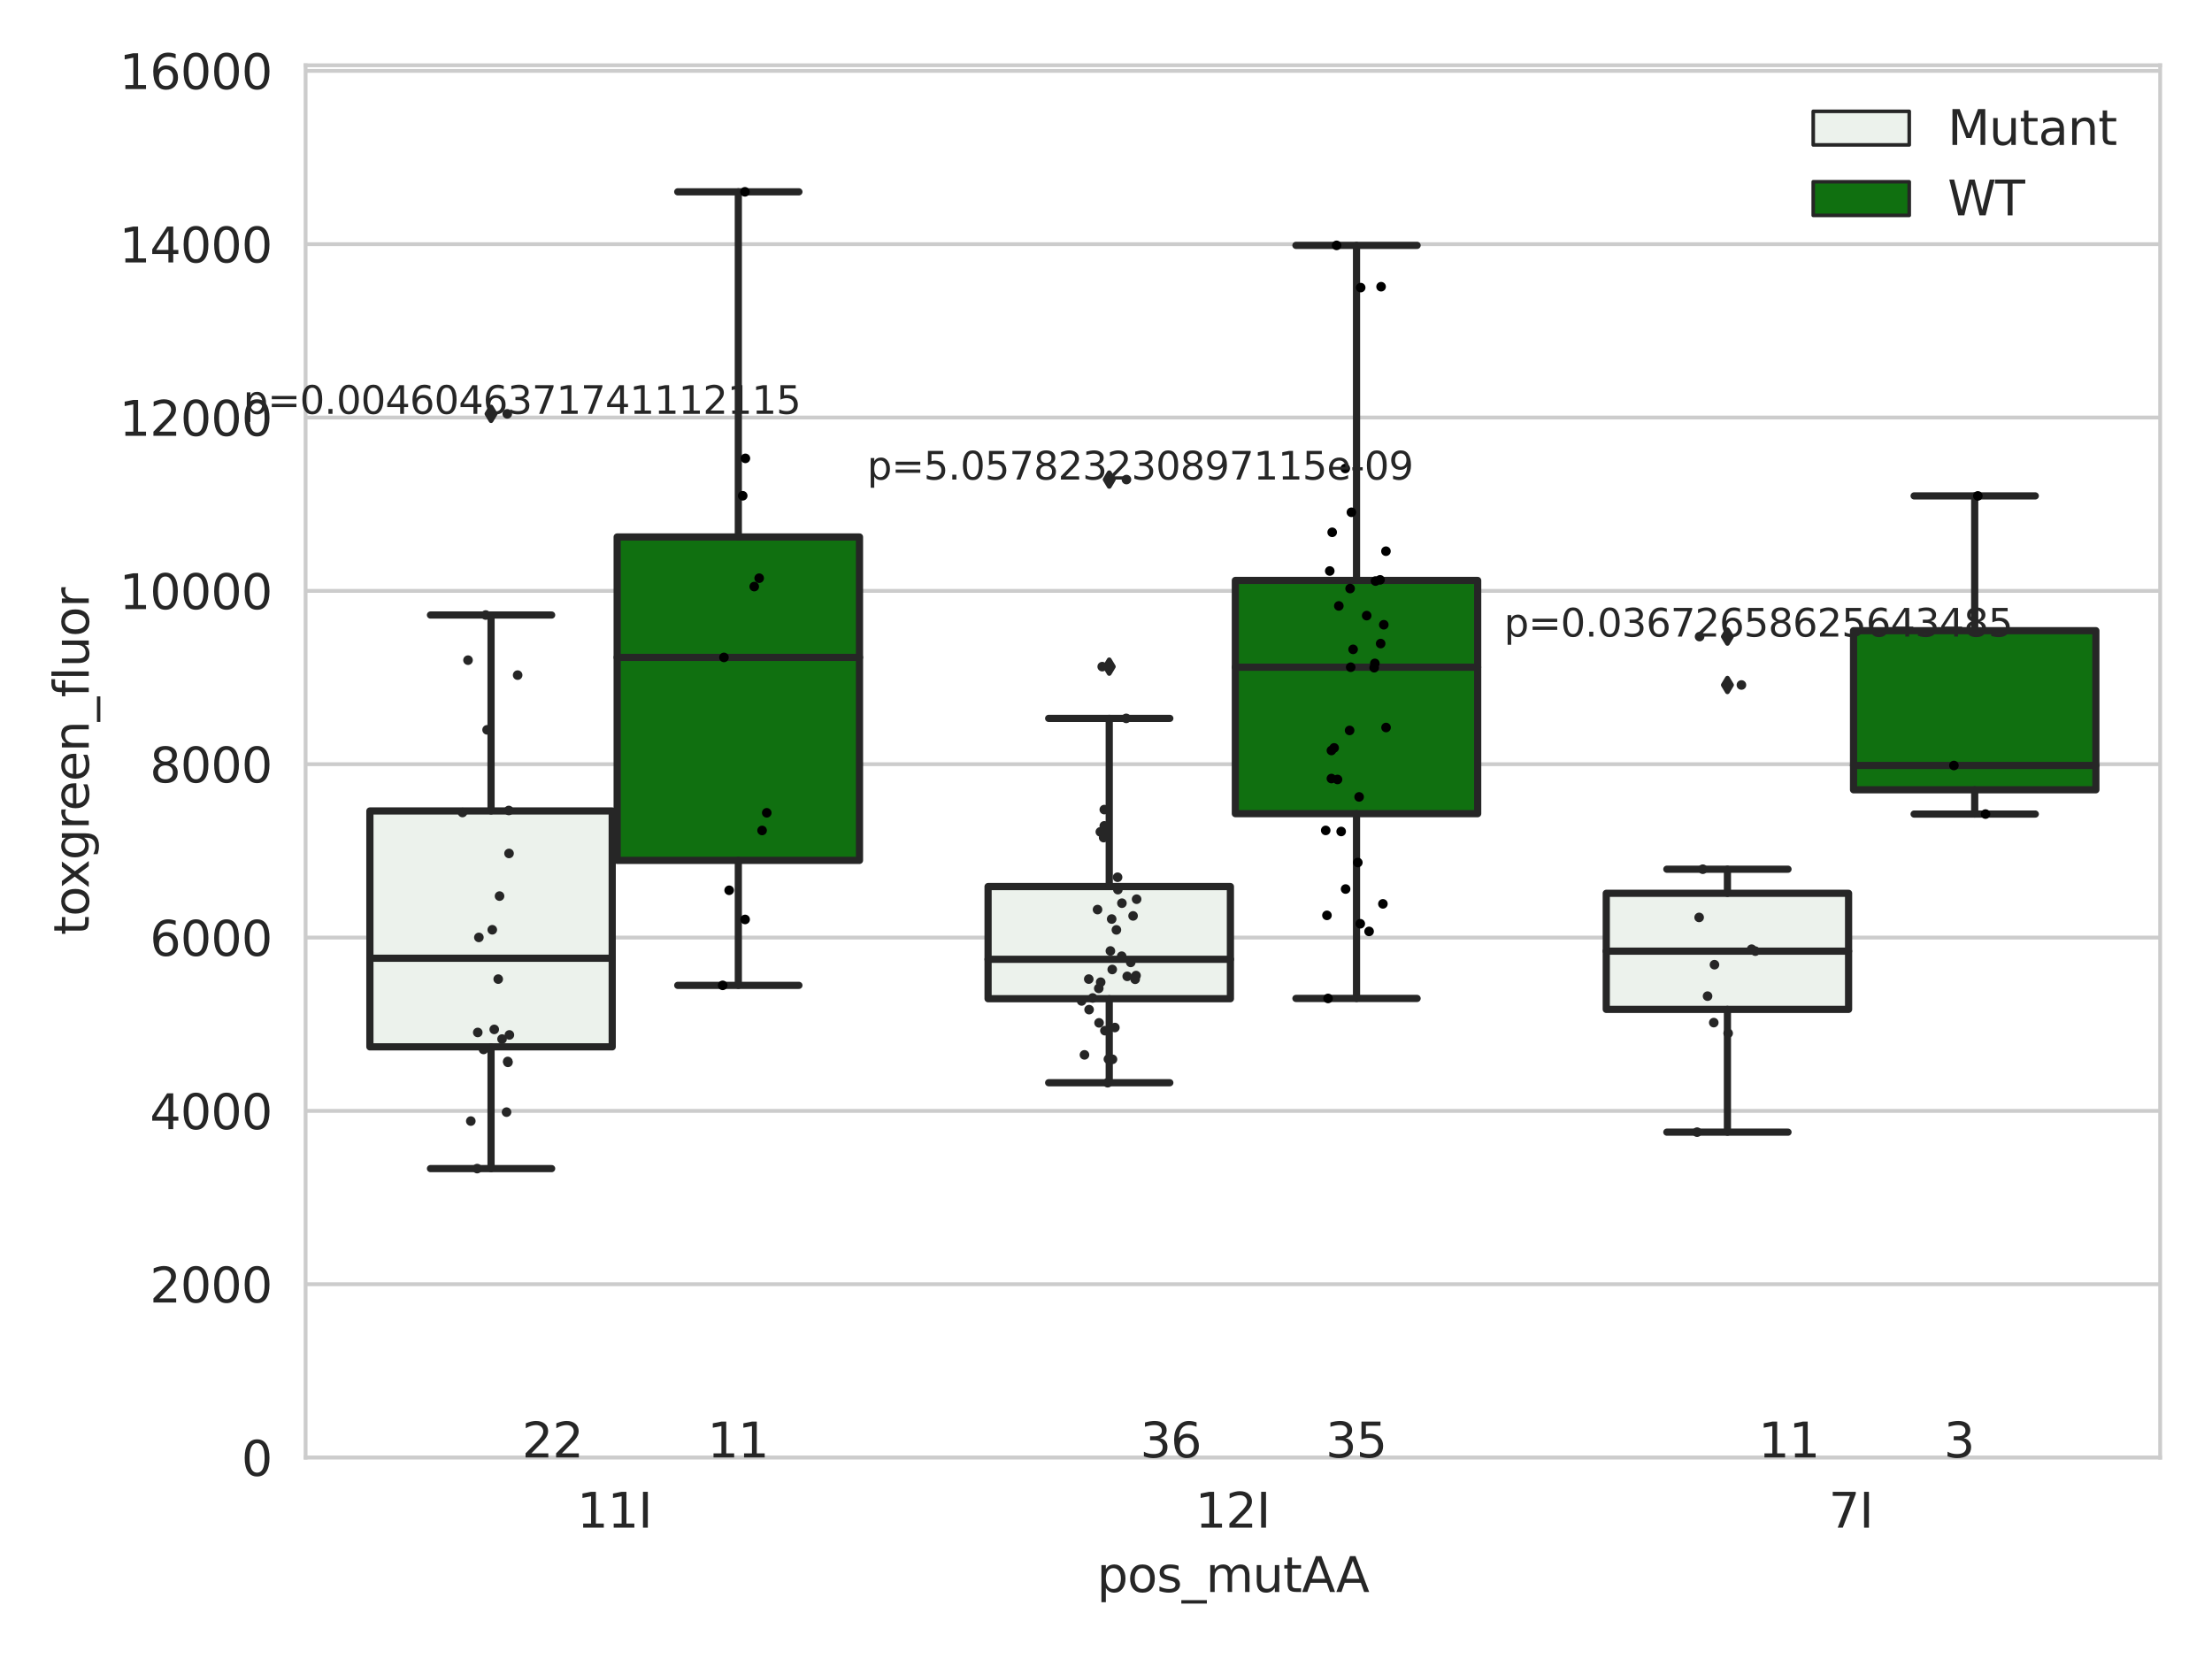 <?xml version="1.0" encoding="utf-8" standalone="no"?>
<!DOCTYPE svg PUBLIC "-//W3C//DTD SVG 1.1//EN"
  "http://www.w3.org/Graphics/SVG/1.1/DTD/svg11.dtd">
<svg xmlns:xlink="http://www.w3.org/1999/xlink" width="460.8pt" height="345.6pt" viewBox="0 0 460.8 345.6" xmlns="http://www.w3.org/2000/svg" version="1.1">
 <defs>
  <style type="text/css">*{stroke-linejoin: round; stroke-linecap: butt}</style>
 </defs>
 <g id="figure_1">
  <g id="patch_1">
   <path d="M 0 345.6 
L 460.8 345.6 
L 460.8 0 
L 0 0 
z
" style="fill: #ffffff"/>
  </g>
  <g id="axes_1">
   <g id="patch_2">
    <path d="M 63.661 303.64 
L 450 303.64 
L 450 13.592 
L 63.661 13.592 
z
" style="fill: #ffffff"/>
   </g>
   <g id="matplotlib.axis_1">
    <g id="xtick_1">
     <g id="text_1">
      <!-- 11I -->
      <g style="fill: #262626" transform="translate(120.214 318.238)scale(0.1 -0.1)">
       <defs>
        <path id="DejaVuSans-31" d="M 794 531 
L 1825 531 
L 1825 4091 
L 703 3866 
L 703 4441 
L 1819 4666 
L 2450 4666 
L 2450 531 
L 3481 531 
L 3481 0 
L 794 0 
L 794 531 
z
" transform="scale(0.016)"/>
        <path id="DejaVuSans-49" d="M 628 4666 
L 1259 4666 
L 1259 0 
L 628 0 
L 628 4666 
z
" transform="scale(0.016)"/>
       </defs>
       <use xlink:href="#DejaVuSans-31"/>
       <use xlink:href="#DejaVuSans-31" x="63.623"/>
       <use xlink:href="#DejaVuSans-49" x="127.246"/>
      </g>
     </g>
    </g>
    <g id="xtick_2">
     <g id="text_2">
      <!-- 12I -->
      <g style="fill: #262626" transform="translate(248.993 318.238)scale(0.1 -0.1)">
       <defs>
        <path id="DejaVuSans-32" d="M 1228 531 
L 3431 531 
L 3431 0 
L 469 0 
L 469 531 
Q 828 903 1448 1529 
Q 2069 2156 2228 2338 
Q 2531 2678 2651 2914 
Q 2772 3150 2772 3378 
Q 2772 3750 2511 3984 
Q 2250 4219 1831 4219 
Q 1534 4219 1204 4116 
Q 875 4013 500 3803 
L 500 4441 
Q 881 4594 1212 4672 
Q 1544 4750 1819 4750 
Q 2544 4750 2975 4387 
Q 3406 4025 3406 3419 
Q 3406 3131 3298 2873 
Q 3191 2616 2906 2266 
Q 2828 2175 2409 1742 
Q 1991 1309 1228 531 
z
" transform="scale(0.016)"/>
       </defs>
       <use xlink:href="#DejaVuSans-31"/>
       <use xlink:href="#DejaVuSans-32" x="63.623"/>
       <use xlink:href="#DejaVuSans-49" x="127.246"/>
      </g>
     </g>
    </g>
    <g id="xtick_3">
     <g id="text_3">
      <!-- 7I -->
      <g style="fill: #262626" transform="translate(380.954 318.238)scale(0.1 -0.1)">
       <defs>
        <path id="DejaVuSans-37" d="M 525 4666 
L 3525 4666 
L 3525 4397 
L 1831 0 
L 1172 0 
L 2766 4134 
L 525 4134 
L 525 4666 
z
" transform="scale(0.016)"/>
       </defs>
       <use xlink:href="#DejaVuSans-37"/>
       <use xlink:href="#DejaVuSans-49" x="63.623"/>
      </g>
     </g>
    </g>
    <g id="text_4">
     <!-- pos_mutAA -->
     <g style="fill: #262626" transform="translate(228.515 331.638)scale(0.1 -0.1)">
      <defs>
       <path id="DejaVuSans-70" d="M 1159 525 
L 1159 -1331 
L 581 -1331 
L 581 3500 
L 1159 3500 
L 1159 2969 
Q 1341 3281 1617 3432 
Q 1894 3584 2278 3584 
Q 2916 3584 3314 3078 
Q 3713 2572 3713 1747 
Q 3713 922 3314 415 
Q 2916 -91 2278 -91 
Q 1894 -91 1617 61 
Q 1341 213 1159 525 
z
M 3116 1747 
Q 3116 2381 2855 2742 
Q 2594 3103 2138 3103 
Q 1681 3103 1420 2742 
Q 1159 2381 1159 1747 
Q 1159 1113 1420 752 
Q 1681 391 2138 391 
Q 2594 391 2855 752 
Q 3116 1113 3116 1747 
z
" transform="scale(0.016)"/>
       <path id="DejaVuSans-6f" d="M 1959 3097 
Q 1497 3097 1228 2736 
Q 959 2375 959 1747 
Q 959 1119 1226 758 
Q 1494 397 1959 397 
Q 2419 397 2687 759 
Q 2956 1122 2956 1747 
Q 2956 2369 2687 2733 
Q 2419 3097 1959 3097 
z
M 1959 3584 
Q 2709 3584 3137 3096 
Q 3566 2609 3566 1747 
Q 3566 888 3137 398 
Q 2709 -91 1959 -91 
Q 1206 -91 779 398 
Q 353 888 353 1747 
Q 353 2609 779 3096 
Q 1206 3584 1959 3584 
z
" transform="scale(0.016)"/>
       <path id="DejaVuSans-73" d="M 2834 3397 
L 2834 2853 
Q 2591 2978 2328 3040 
Q 2066 3103 1784 3103 
Q 1356 3103 1142 2972 
Q 928 2841 928 2578 
Q 928 2378 1081 2264 
Q 1234 2150 1697 2047 
L 1894 2003 
Q 2506 1872 2764 1633 
Q 3022 1394 3022 966 
Q 3022 478 2636 193 
Q 2250 -91 1575 -91 
Q 1294 -91 989 -36 
Q 684 19 347 128 
L 347 722 
Q 666 556 975 473 
Q 1284 391 1588 391 
Q 1994 391 2212 530 
Q 2431 669 2431 922 
Q 2431 1156 2273 1281 
Q 2116 1406 1581 1522 
L 1381 1569 
Q 847 1681 609 1914 
Q 372 2147 372 2553 
Q 372 3047 722 3315 
Q 1072 3584 1716 3584 
Q 2034 3584 2315 3537 
Q 2597 3491 2834 3397 
z
" transform="scale(0.016)"/>
       <path id="DejaVuSans-5f" d="M 3263 -1063 
L 3263 -1509 
L -63 -1509 
L -63 -1063 
L 3263 -1063 
z
" transform="scale(0.016)"/>
       <path id="DejaVuSans-6d" d="M 3328 2828 
Q 3544 3216 3844 3400 
Q 4144 3584 4550 3584 
Q 5097 3584 5394 3201 
Q 5691 2819 5691 2113 
L 5691 0 
L 5113 0 
L 5113 2094 
Q 5113 2597 4934 2840 
Q 4756 3084 4391 3084 
Q 3944 3084 3684 2787 
Q 3425 2491 3425 1978 
L 3425 0 
L 2847 0 
L 2847 2094 
Q 2847 2600 2669 2842 
Q 2491 3084 2119 3084 
Q 1678 3084 1418 2786 
Q 1159 2488 1159 1978 
L 1159 0 
L 581 0 
L 581 3500 
L 1159 3500 
L 1159 2956 
Q 1356 3278 1631 3431 
Q 1906 3584 2284 3584 
Q 2666 3584 2933 3390 
Q 3200 3197 3328 2828 
z
" transform="scale(0.016)"/>
       <path id="DejaVuSans-75" d="M 544 1381 
L 544 3500 
L 1119 3500 
L 1119 1403 
Q 1119 906 1312 657 
Q 1506 409 1894 409 
Q 2359 409 2629 706 
Q 2900 1003 2900 1516 
L 2900 3500 
L 3475 3500 
L 3475 0 
L 2900 0 
L 2900 538 
Q 2691 219 2414 64 
Q 2138 -91 1772 -91 
Q 1169 -91 856 284 
Q 544 659 544 1381 
z
M 1991 3584 
L 1991 3584 
z
" transform="scale(0.016)"/>
       <path id="DejaVuSans-74" d="M 1172 4494 
L 1172 3500 
L 2356 3500 
L 2356 3053 
L 1172 3053 
L 1172 1153 
Q 1172 725 1289 603 
Q 1406 481 1766 481 
L 2356 481 
L 2356 0 
L 1766 0 
Q 1100 0 847 248 
Q 594 497 594 1153 
L 594 3053 
L 172 3053 
L 172 3500 
L 594 3500 
L 594 4494 
L 1172 4494 
z
" transform="scale(0.016)"/>
       <path id="DejaVuSans-41" d="M 2188 4044 
L 1331 1722 
L 3047 1722 
L 2188 4044 
z
M 1831 4666 
L 2547 4666 
L 4325 0 
L 3669 0 
L 3244 1197 
L 1141 1197 
L 716 0 
L 50 0 
L 1831 4666 
z
" transform="scale(0.016)"/>
      </defs>
      <use xlink:href="#DejaVuSans-70"/>
      <use xlink:href="#DejaVuSans-6f" x="63.477"/>
      <use xlink:href="#DejaVuSans-73" x="124.658"/>
      <use xlink:href="#DejaVuSans-5f" x="176.758"/>
      <use xlink:href="#DejaVuSans-6d" x="226.758"/>
      <use xlink:href="#DejaVuSans-75" x="324.17"/>
      <use xlink:href="#DejaVuSans-74" x="387.549"/>
      <use xlink:href="#DejaVuSans-41" x="426.758"/>
      <use xlink:href="#DejaVuSans-41" x="497.916"/>
     </g>
    </g>
   </g>
   <g id="matplotlib.axis_2">
    <g id="ytick_1">
     <g id="line2d_1">
      <path d="M 63.661 303.64 
L 450 303.64 
" clip-path="url(#p95cfdbd77a)" style="fill: none; stroke: #cccccc; stroke-width: 0.8; stroke-linecap: round"/>
     </g>
     <g id="text_5">
      <!-- 0 -->
      <g style="fill: #262626" transform="translate(50.299 307.439)scale(0.1 -0.1)">
       <defs>
        <path id="DejaVuSans-30" d="M 2034 4250 
Q 1547 4250 1301 3770 
Q 1056 3291 1056 2328 
Q 1056 1369 1301 889 
Q 1547 409 2034 409 
Q 2525 409 2770 889 
Q 3016 1369 3016 2328 
Q 3016 3291 2770 3770 
Q 2525 4250 2034 4250 
z
M 2034 4750 
Q 2819 4750 3233 4129 
Q 3647 3509 3647 2328 
Q 3647 1150 3233 529 
Q 2819 -91 2034 -91 
Q 1250 -91 836 529 
Q 422 1150 422 2328 
Q 422 3509 836 4129 
Q 1250 4750 2034 4750 
z
" transform="scale(0.016)"/>
       </defs>
       <use xlink:href="#DejaVuSans-30"/>
      </g>
     </g>
    </g>
    <g id="ytick_2">
     <g id="line2d_2">
      <path d="M 63.661 267.53 
L 450 267.53 
" clip-path="url(#p95cfdbd77a)" style="fill: none; stroke: #cccccc; stroke-width: 0.8; stroke-linecap: round"/>
     </g>
     <g id="text_6">
      <!-- 2000 -->
      <g style="fill: #262626" transform="translate(31.211 271.329)scale(0.1 -0.1)">
       <use xlink:href="#DejaVuSans-32"/>
       <use xlink:href="#DejaVuSans-30" x="63.623"/>
       <use xlink:href="#DejaVuSans-30" x="127.246"/>
       <use xlink:href="#DejaVuSans-30" x="190.869"/>
      </g>
     </g>
    </g>
    <g id="ytick_3">
     <g id="line2d_3">
      <path d="M 63.661 231.42 
L 450 231.42 
" clip-path="url(#p95cfdbd77a)" style="fill: none; stroke: #cccccc; stroke-width: 0.8; stroke-linecap: round"/>
     </g>
     <g id="text_7">
      <!-- 4000 -->
      <g style="fill: #262626" transform="translate(31.211 235.219)scale(0.1 -0.1)">
       <defs>
        <path id="DejaVuSans-34" d="M 2419 4116 
L 825 1625 
L 2419 1625 
L 2419 4116 
z
M 2253 4666 
L 3047 4666 
L 3047 1625 
L 3713 1625 
L 3713 1100 
L 3047 1100 
L 3047 0 
L 2419 0 
L 2419 1100 
L 313 1100 
L 313 1709 
L 2253 4666 
z
" transform="scale(0.016)"/>
       </defs>
       <use xlink:href="#DejaVuSans-34"/>
       <use xlink:href="#DejaVuSans-30" x="63.623"/>
       <use xlink:href="#DejaVuSans-30" x="127.246"/>
       <use xlink:href="#DejaVuSans-30" x="190.869"/>
      </g>
     </g>
    </g>
    <g id="ytick_4">
     <g id="line2d_4">
      <path d="M 63.661 195.31 
L 450 195.31 
" clip-path="url(#p95cfdbd77a)" style="fill: none; stroke: #cccccc; stroke-width: 0.8; stroke-linecap: round"/>
     </g>
     <g id="text_8">
      <!-- 6000 -->
      <g style="fill: #262626" transform="translate(31.211 199.109)scale(0.1 -0.1)">
       <defs>
        <path id="DejaVuSans-36" d="M 2113 2584 
Q 1688 2584 1439 2293 
Q 1191 2003 1191 1497 
Q 1191 994 1439 701 
Q 1688 409 2113 409 
Q 2538 409 2786 701 
Q 3034 994 3034 1497 
Q 3034 2003 2786 2293 
Q 2538 2584 2113 2584 
z
M 3366 4563 
L 3366 3988 
Q 3128 4100 2886 4159 
Q 2644 4219 2406 4219 
Q 1781 4219 1451 3797 
Q 1122 3375 1075 2522 
Q 1259 2794 1537 2939 
Q 1816 3084 2150 3084 
Q 2853 3084 3261 2657 
Q 3669 2231 3669 1497 
Q 3669 778 3244 343 
Q 2819 -91 2113 -91 
Q 1303 -91 875 529 
Q 447 1150 447 2328 
Q 447 3434 972 4092 
Q 1497 4750 2381 4750 
Q 2619 4750 2861 4703 
Q 3103 4656 3366 4563 
z
" transform="scale(0.016)"/>
       </defs>
       <use xlink:href="#DejaVuSans-36"/>
       <use xlink:href="#DejaVuSans-30" x="63.623"/>
       <use xlink:href="#DejaVuSans-30" x="127.246"/>
       <use xlink:href="#DejaVuSans-30" x="190.869"/>
      </g>
     </g>
    </g>
    <g id="ytick_5">
     <g id="line2d_5">
      <path d="M 63.661 159.2 
L 450 159.2 
" clip-path="url(#p95cfdbd77a)" style="fill: none; stroke: #cccccc; stroke-width: 0.8; stroke-linecap: round"/>
     </g>
     <g id="text_9">
      <!-- 8000 -->
      <g style="fill: #262626" transform="translate(31.211 162.999)scale(0.1 -0.1)">
       <defs>
        <path id="DejaVuSans-38" d="M 2034 2216 
Q 1584 2216 1326 1975 
Q 1069 1734 1069 1313 
Q 1069 891 1326 650 
Q 1584 409 2034 409 
Q 2484 409 2743 651 
Q 3003 894 3003 1313 
Q 3003 1734 2745 1975 
Q 2488 2216 2034 2216 
z
M 1403 2484 
Q 997 2584 770 2862 
Q 544 3141 544 3541 
Q 544 4100 942 4425 
Q 1341 4750 2034 4750 
Q 2731 4750 3128 4425 
Q 3525 4100 3525 3541 
Q 3525 3141 3298 2862 
Q 3072 2584 2669 2484 
Q 3125 2378 3379 2068 
Q 3634 1759 3634 1313 
Q 3634 634 3220 271 
Q 2806 -91 2034 -91 
Q 1263 -91 848 271 
Q 434 634 434 1313 
Q 434 1759 690 2068 
Q 947 2378 1403 2484 
z
M 1172 3481 
Q 1172 3119 1398 2916 
Q 1625 2713 2034 2713 
Q 2441 2713 2670 2916 
Q 2900 3119 2900 3481 
Q 2900 3844 2670 4047 
Q 2441 4250 2034 4250 
Q 1625 4250 1398 4047 
Q 1172 3844 1172 3481 
z
" transform="scale(0.016)"/>
       </defs>
       <use xlink:href="#DejaVuSans-38"/>
       <use xlink:href="#DejaVuSans-30" x="63.623"/>
       <use xlink:href="#DejaVuSans-30" x="127.246"/>
       <use xlink:href="#DejaVuSans-30" x="190.869"/>
      </g>
     </g>
    </g>
    <g id="ytick_6">
     <g id="line2d_6">
      <path d="M 63.661 123.09 
L 450 123.09 
" clip-path="url(#p95cfdbd77a)" style="fill: none; stroke: #cccccc; stroke-width: 0.8; stroke-linecap: round"/>
     </g>
     <g id="text_10">
      <!-- 10000 -->
      <g style="fill: #262626" transform="translate(24.849 126.889)scale(0.1 -0.1)">
       <use xlink:href="#DejaVuSans-31"/>
       <use xlink:href="#DejaVuSans-30" x="63.623"/>
       <use xlink:href="#DejaVuSans-30" x="127.246"/>
       <use xlink:href="#DejaVuSans-30" x="190.869"/>
       <use xlink:href="#DejaVuSans-30" x="254.492"/>
      </g>
     </g>
    </g>
    <g id="ytick_7">
     <g id="line2d_7">
      <path d="M 63.661 86.98 
L 450 86.98 
" clip-path="url(#p95cfdbd77a)" style="fill: none; stroke: #cccccc; stroke-width: 0.8; stroke-linecap: round"/>
     </g>
     <g id="text_11">
      <!-- 12000 -->
      <g style="fill: #262626" transform="translate(24.849 90.779)scale(0.1 -0.1)">
       <use xlink:href="#DejaVuSans-31"/>
       <use xlink:href="#DejaVuSans-32" x="63.623"/>
       <use xlink:href="#DejaVuSans-30" x="127.246"/>
       <use xlink:href="#DejaVuSans-30" x="190.869"/>
       <use xlink:href="#DejaVuSans-30" x="254.492"/>
      </g>
     </g>
    </g>
    <g id="ytick_8">
     <g id="line2d_8">
      <path d="M 63.661 50.87 
L 450 50.87 
" clip-path="url(#p95cfdbd77a)" style="fill: none; stroke: #cccccc; stroke-width: 0.8; stroke-linecap: round"/>
     </g>
     <g id="text_12">
      <!-- 14000 -->
      <g style="fill: #262626" transform="translate(24.849 54.669)scale(0.1 -0.1)">
       <use xlink:href="#DejaVuSans-31"/>
       <use xlink:href="#DejaVuSans-34" x="63.623"/>
       <use xlink:href="#DejaVuSans-30" x="127.246"/>
       <use xlink:href="#DejaVuSans-30" x="190.869"/>
       <use xlink:href="#DejaVuSans-30" x="254.492"/>
      </g>
     </g>
    </g>
    <g id="ytick_9">
     <g id="line2d_9">
      <path d="M 63.661 14.76 
L 450 14.76 
" clip-path="url(#p95cfdbd77a)" style="fill: none; stroke: #cccccc; stroke-width: 0.8; stroke-linecap: round"/>
     </g>
     <g id="text_13">
      <!-- 16000 -->
      <g style="fill: #262626" transform="translate(24.849 18.559)scale(0.1 -0.1)">
       <use xlink:href="#DejaVuSans-31"/>
       <use xlink:href="#DejaVuSans-36" x="63.623"/>
       <use xlink:href="#DejaVuSans-30" x="127.246"/>
       <use xlink:href="#DejaVuSans-30" x="190.869"/>
       <use xlink:href="#DejaVuSans-30" x="254.492"/>
      </g>
     </g>
    </g>
    <g id="text_14">
     <!-- toxgreen_fluor -->
     <g style="fill: #262626" transform="translate(18.491 194.81)rotate(-90)scale(0.1 -0.1)">
      <defs>
       <path id="DejaVuSans-78" d="M 3513 3500 
L 2247 1797 
L 3578 0 
L 2900 0 
L 1881 1375 
L 863 0 
L 184 0 
L 1544 1831 
L 300 3500 
L 978 3500 
L 1906 2253 
L 2834 3500 
L 3513 3500 
z
" transform="scale(0.016)"/>
       <path id="DejaVuSans-67" d="M 2906 1791 
Q 2906 2416 2648 2759 
Q 2391 3103 1925 3103 
Q 1463 3103 1205 2759 
Q 947 2416 947 1791 
Q 947 1169 1205 825 
Q 1463 481 1925 481 
Q 2391 481 2648 825 
Q 2906 1169 2906 1791 
z
M 3481 434 
Q 3481 -459 3084 -895 
Q 2688 -1331 1869 -1331 
Q 1566 -1331 1297 -1286 
Q 1028 -1241 775 -1147 
L 775 -588 
Q 1028 -725 1275 -790 
Q 1522 -856 1778 -856 
Q 2344 -856 2625 -561 
Q 2906 -266 2906 331 
L 2906 616 
Q 2728 306 2450 153 
Q 2172 0 1784 0 
Q 1141 0 747 490 
Q 353 981 353 1791 
Q 353 2603 747 3093 
Q 1141 3584 1784 3584 
Q 2172 3584 2450 3431 
Q 2728 3278 2906 2969 
L 2906 3500 
L 3481 3500 
L 3481 434 
z
" transform="scale(0.016)"/>
       <path id="DejaVuSans-72" d="M 2631 2963 
Q 2534 3019 2420 3045 
Q 2306 3072 2169 3072 
Q 1681 3072 1420 2755 
Q 1159 2438 1159 1844 
L 1159 0 
L 581 0 
L 581 3500 
L 1159 3500 
L 1159 2956 
Q 1341 3275 1631 3429 
Q 1922 3584 2338 3584 
Q 2397 3584 2469 3576 
Q 2541 3569 2628 3553 
L 2631 2963 
z
" transform="scale(0.016)"/>
       <path id="DejaVuSans-65" d="M 3597 1894 
L 3597 1613 
L 953 1613 
Q 991 1019 1311 708 
Q 1631 397 2203 397 
Q 2534 397 2845 478 
Q 3156 559 3463 722 
L 3463 178 
Q 3153 47 2828 -22 
Q 2503 -91 2169 -91 
Q 1331 -91 842 396 
Q 353 884 353 1716 
Q 353 2575 817 3079 
Q 1281 3584 2069 3584 
Q 2775 3584 3186 3129 
Q 3597 2675 3597 1894 
z
M 3022 2063 
Q 3016 2534 2758 2815 
Q 2500 3097 2075 3097 
Q 1594 3097 1305 2825 
Q 1016 2553 972 2059 
L 3022 2063 
z
" transform="scale(0.016)"/>
       <path id="DejaVuSans-6e" d="M 3513 2113 
L 3513 0 
L 2938 0 
L 2938 2094 
Q 2938 2591 2744 2837 
Q 2550 3084 2163 3084 
Q 1697 3084 1428 2787 
Q 1159 2491 1159 1978 
L 1159 0 
L 581 0 
L 581 3500 
L 1159 3500 
L 1159 2956 
Q 1366 3272 1645 3428 
Q 1925 3584 2291 3584 
Q 2894 3584 3203 3211 
Q 3513 2838 3513 2113 
z
" transform="scale(0.016)"/>
       <path id="DejaVuSans-66" d="M 2375 4863 
L 2375 4384 
L 1825 4384 
Q 1516 4384 1395 4259 
Q 1275 4134 1275 3809 
L 1275 3500 
L 2222 3500 
L 2222 3053 
L 1275 3053 
L 1275 0 
L 697 0 
L 697 3053 
L 147 3053 
L 147 3500 
L 697 3500 
L 697 3744 
Q 697 4328 969 4595 
Q 1241 4863 1831 4863 
L 2375 4863 
z
" transform="scale(0.016)"/>
       <path id="DejaVuSans-6c" d="M 603 4863 
L 1178 4863 
L 1178 0 
L 603 0 
L 603 4863 
z
" transform="scale(0.016)"/>
      </defs>
      <use xlink:href="#DejaVuSans-74"/>
      <use xlink:href="#DejaVuSans-6f" x="39.209"/>
      <use xlink:href="#DejaVuSans-78" x="97.266"/>
      <use xlink:href="#DejaVuSans-67" x="156.445"/>
      <use xlink:href="#DejaVuSans-72" x="219.922"/>
      <use xlink:href="#DejaVuSans-65" x="258.785"/>
      <use xlink:href="#DejaVuSans-65" x="320.309"/>
      <use xlink:href="#DejaVuSans-6e" x="381.832"/>
      <use xlink:href="#DejaVuSans-5f" x="445.211"/>
      <use xlink:href="#DejaVuSans-66" x="495.211"/>
      <use xlink:href="#DejaVuSans-6c" x="530.416"/>
      <use xlink:href="#DejaVuSans-75" x="558.199"/>
      <use xlink:href="#DejaVuSans-6f" x="621.578"/>
      <use xlink:href="#DejaVuSans-72" x="682.76"/>
     </g>
    </g>
   </g>
   <g id="patch_3">
    <path d="M 77.054 218.079 
L 127.536 218.079 
L 127.536 168.94 
L 77.054 168.94 
L 77.054 218.079 
z
" clip-path="url(#p95cfdbd77a)" style="fill: #ecf2ec; stroke: #262626; stroke-width: 1.5; stroke-linejoin: miter"/>
   </g>
   <g id="patch_4">
    <path d="M 128.566 179.231 
L 179.048 179.231 
L 179.048 111.862 
L 128.566 111.862 
L 128.566 179.231 
z
" clip-path="url(#p95cfdbd77a)" style="fill: #107010; stroke: #262626; stroke-width: 1.5; stroke-linejoin: miter"/>
   </g>
   <g id="patch_5">
    <path d="M 205.834 208.051 
L 256.316 208.051 
L 256.316 184.683 
L 205.834 184.683 
L 205.834 208.051 
z
" clip-path="url(#p95cfdbd77a)" style="fill: #ecf2ec; stroke: #262626; stroke-width: 1.5; stroke-linejoin: miter"/>
   </g>
   <g id="patch_6">
    <path d="M 257.346 169.499 
L 307.827 169.499 
L 307.827 120.918 
L 257.346 120.918 
L 257.346 169.499 
z
" clip-path="url(#p95cfdbd77a)" style="fill: #107010; stroke: #262626; stroke-width: 1.5; stroke-linejoin: miter"/>
   </g>
   <g id="patch_7">
    <path d="M 334.613 210.272 
L 385.095 210.272 
L 385.095 186.093 
L 334.613 186.093 
L 334.613 210.272 
z
" clip-path="url(#p95cfdbd77a)" style="fill: #ecf2ec; stroke: #262626; stroke-width: 1.5; stroke-linejoin: miter"/>
   </g>
   <g id="patch_8">
    <path d="M 386.125 164.523 
L 436.607 164.523 
L 436.607 131.384 
L 386.125 131.384 
L 386.125 164.523 
z
" clip-path="url(#p95cfdbd77a)" style="fill: #107010; stroke: #262626; stroke-width: 1.5; stroke-linejoin: miter"/>
   </g>
   <g id="patch_9">
    <path d="M 128.051 303.64 
L 128.051 303.64 
L 128.051 303.64 
L 128.051 303.64 
z
" clip-path="url(#p95cfdbd77a)" style="fill: #ecf2ec; stroke: #262626; stroke-width: 0.75; stroke-linejoin: miter"/>
   </g>
   <g id="patch_10">
    <path d="M 128.051 303.64 
L 128.051 303.64 
L 128.051 303.64 
L 128.051 303.64 
z
" clip-path="url(#p95cfdbd77a)" style="fill: #107010; stroke: #262626; stroke-width: 0.75; stroke-linejoin: miter"/>
   </g>
   <g id="PathCollection_1"/>
   <g id="PathCollection_2"/>
   <g id="line2d_10">
    <path d="M 102.295 218.079 
L 102.295 243.441 
" clip-path="url(#p95cfdbd77a)" style="fill: none; stroke: #262626; stroke-width: 1.5; stroke-linecap: round"/>
   </g>
   <g id="line2d_11">
    <path d="M 102.295 168.94 
L 102.295 128.12 
" clip-path="url(#p95cfdbd77a)" style="fill: none; stroke: #262626; stroke-width: 1.5; stroke-linecap: round"/>
   </g>
   <g id="line2d_12">
    <path d="M 89.675 243.441 
L 114.916 243.441 
" clip-path="url(#p95cfdbd77a)" style="fill: none; stroke: #262626; stroke-width: 1.5; stroke-linecap: round"/>
   </g>
   <g id="line2d_13">
    <path d="M 89.675 128.12 
L 114.916 128.12 
" clip-path="url(#p95cfdbd77a)" style="fill: none; stroke: #262626; stroke-width: 1.5; stroke-linecap: round"/>
   </g>
   <g id="line2d_14">
    <defs>
     <path id="m1064eeaba8" d="M -0 1.414 
L 0.849 0 
L 0 -1.414 
L -0.849 -0 
z
" style="stroke: #262626; stroke-linejoin: miter"/>
    </defs>
    <g clip-path="url(#p95cfdbd77a)">
     <use xlink:href="#m1064eeaba8" x="102.295" y="86.211" style="fill: #262626; stroke: #262626; stroke-linejoin: miter"/>
    </g>
   </g>
   <g id="line2d_15">
    <path d="M 153.807 179.231 
L 153.807 205.268 
" clip-path="url(#p95cfdbd77a)" style="fill: none; stroke: #262626; stroke-width: 1.5; stroke-linecap: round"/>
   </g>
   <g id="line2d_16">
    <path d="M 153.807 111.862 
L 153.807 39.96 
" clip-path="url(#p95cfdbd77a)" style="fill: none; stroke: #262626; stroke-width: 1.5; stroke-linecap: round"/>
   </g>
   <g id="line2d_17">
    <path d="M 141.187 205.268 
L 166.427 205.268 
" clip-path="url(#p95cfdbd77a)" style="fill: none; stroke: #262626; stroke-width: 1.5; stroke-linecap: round"/>
   </g>
   <g id="line2d_18">
    <path d="M 141.187 39.96 
L 166.427 39.96 
" clip-path="url(#p95cfdbd77a)" style="fill: none; stroke: #262626; stroke-width: 1.5; stroke-linecap: round"/>
   </g>
   <g id="line2d_19"/>
   <g id="line2d_20">
    <path d="M 231.075 208.051 
L 231.075 225.552 
" clip-path="url(#p95cfdbd77a)" style="fill: none; stroke: #262626; stroke-width: 1.5; stroke-linecap: round"/>
   </g>
   <g id="line2d_21">
    <path d="M 231.075 184.683 
L 231.075 149.652 
" clip-path="url(#p95cfdbd77a)" style="fill: none; stroke: #262626; stroke-width: 1.5; stroke-linecap: round"/>
   </g>
   <g id="line2d_22">
    <path d="M 218.454 225.552 
L 243.695 225.552 
" clip-path="url(#p95cfdbd77a)" style="fill: none; stroke: #262626; stroke-width: 1.5; stroke-linecap: round"/>
   </g>
   <g id="line2d_23">
    <path d="M 218.454 149.652 
L 243.695 149.652 
" clip-path="url(#p95cfdbd77a)" style="fill: none; stroke: #262626; stroke-width: 1.5; stroke-linecap: round"/>
   </g>
   <g id="line2d_24">
    <g clip-path="url(#p95cfdbd77a)">
     <use xlink:href="#m1064eeaba8" x="231.075" y="99.902" style="fill: #262626; stroke: #262626; stroke-linejoin: miter"/>
     <use xlink:href="#m1064eeaba8" x="231.075" y="138.874" style="fill: #262626; stroke: #262626; stroke-linejoin: miter"/>
    </g>
   </g>
   <g id="line2d_25">
    <path d="M 282.587 169.499 
L 282.587 207.993 
" clip-path="url(#p95cfdbd77a)" style="fill: none; stroke: #262626; stroke-width: 1.5; stroke-linecap: round"/>
   </g>
   <g id="line2d_26">
    <path d="M 282.587 120.918 
L 282.587 51.115 
" clip-path="url(#p95cfdbd77a)" style="fill: none; stroke: #262626; stroke-width: 1.5; stroke-linecap: round"/>
   </g>
   <g id="line2d_27">
    <path d="M 269.966 207.993 
L 295.207 207.993 
" clip-path="url(#p95cfdbd77a)" style="fill: none; stroke: #262626; stroke-width: 1.5; stroke-linecap: round"/>
   </g>
   <g id="line2d_28">
    <path d="M 269.966 51.115 
L 295.207 51.115 
" clip-path="url(#p95cfdbd77a)" style="fill: none; stroke: #262626; stroke-width: 1.5; stroke-linecap: round"/>
   </g>
   <g id="line2d_29"/>
   <g id="line2d_30">
    <path d="M 359.854 210.272 
L 359.854 235.848 
" clip-path="url(#p95cfdbd77a)" style="fill: none; stroke: #262626; stroke-width: 1.5; stroke-linecap: round"/>
   </g>
   <g id="line2d_31">
    <path d="M 359.854 186.093 
L 359.854 181.072 
" clip-path="url(#p95cfdbd77a)" style="fill: none; stroke: #262626; stroke-width: 1.5; stroke-linecap: round"/>
   </g>
   <g id="line2d_32">
    <path d="M 347.234 235.848 
L 372.475 235.848 
" clip-path="url(#p95cfdbd77a)" style="fill: none; stroke: #262626; stroke-width: 1.5; stroke-linecap: round"/>
   </g>
   <g id="line2d_33">
    <path d="M 347.234 181.072 
L 372.475 181.072 
" clip-path="url(#p95cfdbd77a)" style="fill: none; stroke: #262626; stroke-width: 1.5; stroke-linecap: round"/>
   </g>
   <g id="line2d_34">
    <g clip-path="url(#p95cfdbd77a)">
     <use xlink:href="#m1064eeaba8" x="359.854" y="132.615" style="fill: #262626; stroke: #262626; stroke-linejoin: miter"/>
     <use xlink:href="#m1064eeaba8" x="359.854" y="142.693" style="fill: #262626; stroke: #262626; stroke-linejoin: miter"/>
    </g>
   </g>
   <g id="line2d_35">
    <path d="M 411.366 164.523 
L 411.366 169.584 
" clip-path="url(#p95cfdbd77a)" style="fill: none; stroke: #262626; stroke-width: 1.5; stroke-linecap: round"/>
   </g>
   <g id="line2d_36">
    <path d="M 411.366 131.384 
L 411.366 103.305 
" clip-path="url(#p95cfdbd77a)" style="fill: none; stroke: #262626; stroke-width: 1.5; stroke-linecap: round"/>
   </g>
   <g id="line2d_37">
    <path d="M 398.746 169.584 
L 423.987 169.584 
" clip-path="url(#p95cfdbd77a)" style="fill: none; stroke: #262626; stroke-width: 1.5; stroke-linecap: round"/>
   </g>
   <g id="line2d_38">
    <path d="M 398.746 103.305 
L 423.987 103.305 
" clip-path="url(#p95cfdbd77a)" style="fill: none; stroke: #262626; stroke-width: 1.5; stroke-linecap: round"/>
   </g>
   <g id="line2d_39"/>
   <g id="line2d_40">
    <path d="M 77.054 199.623 
L 127.536 199.623 
" clip-path="url(#p95cfdbd77a)" style="fill: none; stroke: #262626; stroke-width: 1.5; stroke-linecap: round"/>
   </g>
   <g id="line2d_41">
    <path d="M 128.566 136.948 
L 179.048 136.948 
" clip-path="url(#p95cfdbd77a)" style="fill: none; stroke: #262626; stroke-width: 1.5; stroke-linecap: round"/>
   </g>
   <g id="line2d_42">
    <path d="M 205.834 199.839 
L 256.316 199.839 
" clip-path="url(#p95cfdbd77a)" style="fill: none; stroke: #262626; stroke-width: 1.5; stroke-linecap: round"/>
   </g>
   <g id="line2d_43">
    <path d="M 257.346 138.994 
L 307.827 138.994 
" clip-path="url(#p95cfdbd77a)" style="fill: none; stroke: #262626; stroke-width: 1.5; stroke-linecap: round"/>
   </g>
   <g id="line2d_44">
    <path d="M 334.613 198.139 
L 385.095 198.139 
" clip-path="url(#p95cfdbd77a)" style="fill: none; stroke: #262626; stroke-width: 1.5; stroke-linecap: round"/>
   </g>
   <g id="line2d_45">
    <path d="M 386.125 159.463 
L 436.607 159.463 
" clip-path="url(#p95cfdbd77a)" style="fill: none; stroke: #262626; stroke-width: 1.5; stroke-linecap: round"/>
   </g>
   <g id="patch_11">
    <path d="M 63.661 303.64 
L 63.661 13.592 
" style="fill: none; stroke: #cccccc; stroke-width: 0.8; stroke-linejoin: miter; stroke-linecap: square"/>
   </g>
   <g id="patch_12">
    <path d="M 450 303.64 
L 450 13.592 
" style="fill: none; stroke: #cccccc; stroke-width: 0.8; stroke-linejoin: miter; stroke-linecap: square"/>
   </g>
   <g id="patch_13">
    <path d="M 63.661 303.64 
L 450 303.64 
" style="fill: none; stroke: #cccccc; stroke-width: 0.8; stroke-linejoin: miter; stroke-linecap: square"/>
   </g>
   <g id="patch_14">
    <path d="M 63.661 13.592 
L 450 13.592 
" style="fill: none; stroke: #cccccc; stroke-width: 0.8; stroke-linejoin: miter; stroke-linecap: square"/>
   </g>
   <g id="PathCollection_3">
    <defs>
     <path id="C0_0_5278114645" d="M 0 1 
C 0.265 1 0.52 0.895 0.707 0.707 
C 0.895 0.52 1 0.265 1 -0 
C 1 -0.265 0.895 -0.52 0.707 -0.707 
C 0.52 -0.895 0.265 -1 0 -1 
C -0.265 -1 -0.52 -0.895 -0.707 -0.707 
C -0.895 -0.52 -1 -0.265 -1 0 
C -1 0.265 -0.895 0.52 -0.707 0.707 
C -0.52 0.895 -0.265 1 0 1 
z
"/>
    </defs>
    <g clip-path="url(#p95cfdbd77a)">
     <use xlink:href="#C0_0_5278114645" x="102.961" y="214.443" style="fill: #262626"/>
    </g>
    <g clip-path="url(#p95cfdbd77a)">
     <use xlink:href="#C0_0_5278114645" x="101.471" y="152.036" style="fill: #262626"/>
    </g>
    <g clip-path="url(#p95cfdbd77a)">
     <use xlink:href="#C0_0_5278114645" x="105.523" y="231.679" style="fill: #262626"/>
    </g>
    <g clip-path="url(#p95cfdbd77a)">
     <use xlink:href="#C0_0_5278114645" x="104.584" y="216.454" style="fill: #262626"/>
    </g>
    <g clip-path="url(#p95cfdbd77a)">
     <use xlink:href="#C0_0_5278114645" x="103.787" y="203.967" style="fill: #262626"/>
    </g>
    <g clip-path="url(#p95cfdbd77a)">
     <use xlink:href="#C0_0_5278114645" x="98.077" y="233.543" style="fill: #262626"/>
    </g>
    <g clip-path="url(#p95cfdbd77a)">
     <use xlink:href="#C0_0_5278114645" x="104.063" y="186.672" style="fill: #262626"/>
    </g>
    <g clip-path="url(#p95cfdbd77a)">
     <use xlink:href="#C0_0_5278114645" x="105.991" y="168.834" style="fill: #262626"/>
    </g>
    <g clip-path="url(#p95cfdbd77a)">
     <use xlink:href="#C0_0_5278114645" x="97.496" y="137.526" style="fill: #262626"/>
    </g>
    <g clip-path="url(#p95cfdbd77a)">
     <use xlink:href="#C0_0_5278114645" x="100.733" y="218.621" style="fill: #262626"/>
    </g>
    <g clip-path="url(#p95cfdbd77a)">
     <use xlink:href="#C0_0_5278114645" x="105.77" y="221.122" style="fill: #262626"/>
    </g>
    <g clip-path="url(#p95cfdbd77a)">
     <use xlink:href="#C0_0_5278114645" x="105.672" y="86.211" style="fill: #262626"/>
    </g>
    <g clip-path="url(#p95cfdbd77a)">
     <use xlink:href="#C0_0_5278114645" x="96.348" y="169.258" style="fill: #262626"/>
    </g>
    <g clip-path="url(#p95cfdbd77a)">
     <use xlink:href="#C0_0_5278114645" x="99.407" y="243.441" style="fill: #262626"/>
    </g>
    <g clip-path="url(#p95cfdbd77a)">
     <use xlink:href="#C0_0_5278114645" x="101.183" y="128.12" style="fill: #262626"/>
    </g>
    <g clip-path="url(#p95cfdbd77a)">
     <use xlink:href="#C0_0_5278114645" x="99.759" y="195.279" style="fill: #262626"/>
    </g>
    <g clip-path="url(#p95cfdbd77a)">
     <use xlink:href="#C0_0_5278114645" x="106.117" y="215.591" style="fill: #262626"/>
    </g>
    <g clip-path="url(#p95cfdbd77a)">
     <use xlink:href="#C0_0_5278114645" x="102.55" y="193.688" style="fill: #262626"/>
    </g>
    <g clip-path="url(#p95cfdbd77a)">
     <use xlink:href="#C0_0_5278114645" x="105.816" y="221.309" style="fill: #262626"/>
    </g>
    <g clip-path="url(#p95cfdbd77a)">
     <use xlink:href="#C0_0_5278114645" x="106.041" y="177.788" style="fill: #262626"/>
    </g>
    <g clip-path="url(#p95cfdbd77a)">
     <use xlink:href="#C0_0_5278114645" x="107.835" y="140.64" style="fill: #262626"/>
    </g>
    <g clip-path="url(#p95cfdbd77a)">
     <use xlink:href="#C0_0_5278114645" x="99.526" y="215.079" style="fill: #262626"/>
    </g>
   </g>
   <g id="PathCollection_4">
    <defs>
     <path id="C1_0_0b1140240b" d="M 0 1 
C 0.265 1 0.52 0.895 0.707 0.707 
C 0.895 0.52 1 0.265 1 -0 
C 1 -0.265 0.895 -0.52 0.707 -0.707 
C 0.52 -0.895 0.265 -1 0 -1 
C -0.265 -1 -0.52 -0.895 -0.707 -0.707 
C -0.895 -0.52 -1 -0.265 -1 0 
C -1 0.265 -0.895 0.52 -0.707 0.707 
C -0.52 0.895 -0.265 1 0 1 
z
"/>
    </defs>
    <g clip-path="url(#p95cfdbd77a)">
     <use xlink:href="#C1_0_0b1140240b" x="155.221" y="191.539"/>
    </g>
    <g clip-path="url(#p95cfdbd77a)">
     <use xlink:href="#C1_0_0b1140240b" x="150.814" y="136.948"/>
    </g>
    <g clip-path="url(#p95cfdbd77a)">
     <use xlink:href="#C1_0_0b1140240b" x="158.755" y="173.001"/>
    </g>
    <g clip-path="url(#p95cfdbd77a)">
     <use xlink:href="#C1_0_0b1140240b" x="154.722" y="103.278"/>
    </g>
    <g clip-path="url(#p95cfdbd77a)">
     <use xlink:href="#C1_0_0b1140240b" x="155.28" y="95.487"/>
    </g>
    <g clip-path="url(#p95cfdbd77a)">
     <use xlink:href="#C1_0_0b1140240b" x="150.548" y="205.268"/>
    </g>
    <g clip-path="url(#p95cfdbd77a)">
     <use xlink:href="#C1_0_0b1140240b" x="157.121" y="122.198"/>
    </g>
    <g clip-path="url(#p95cfdbd77a)">
     <use xlink:href="#C1_0_0b1140240b" x="158.15" y="120.447"/>
    </g>
    <g clip-path="url(#p95cfdbd77a)">
     <use xlink:href="#C1_0_0b1140240b" x="159.729" y="169.322"/>
    </g>
    <g clip-path="url(#p95cfdbd77a)">
     <use xlink:href="#C1_0_0b1140240b" x="151.898" y="185.461"/>
    </g>
    <g clip-path="url(#p95cfdbd77a)">
     <use xlink:href="#C1_0_0b1140240b" x="155.183" y="39.96"/>
    </g>
   </g>
   <g id="PathCollection_5">
    <defs>
     <path id="C2_0_75f579c88f" d="M 0 1 
C 0.265 1 0.52 0.895 0.707 0.707 
C 0.895 0.52 1 0.265 1 -0 
C 1 -0.265 0.895 -0.52 0.707 -0.707 
C 0.52 -0.895 0.265 -1 0 -1 
C -0.265 -1 -0.52 -0.895 -0.707 -0.707 
C -0.895 -0.52 -1 -0.265 -1 0 
C -1 0.265 -0.895 0.52 -0.707 0.707 
C -0.52 0.895 -0.265 1 0 1 
z
"/>
    </defs>
    <g clip-path="url(#p95cfdbd77a)">
     <use xlink:href="#C2_0_75f579c88f" x="228.636" y="189.481" style="fill: #262626"/>
    </g>
    <g clip-path="url(#p95cfdbd77a)">
     <use xlink:href="#C2_0_75f579c88f" x="236.473" y="204.003" style="fill: #262626"/>
    </g>
    <g clip-path="url(#p95cfdbd77a)">
     <use xlink:href="#C2_0_75f579c88f" x="234.61" y="149.652" style="fill: #262626"/>
    </g>
    <g clip-path="url(#p95cfdbd77a)">
     <use xlink:href="#C2_0_75f579c88f" x="232.873" y="185.328" style="fill: #262626"/>
    </g>
    <g clip-path="url(#p95cfdbd77a)">
     <use xlink:href="#C2_0_75f579c88f" x="226.88" y="210.325" style="fill: #262626"/>
    </g>
    <g clip-path="url(#p95cfdbd77a)">
     <use xlink:href="#C2_0_75f579c88f" x="230.171" y="214.707" style="fill: #262626"/>
    </g>
    <g clip-path="url(#p95cfdbd77a)">
     <use xlink:href="#C2_0_75f579c88f" x="233.715" y="188.15" style="fill: #262626"/>
    </g>
    <g clip-path="url(#p95cfdbd77a)">
     <use xlink:href="#C2_0_75f579c88f" x="228.954" y="213.08" style="fill: #262626"/>
    </g>
    <g clip-path="url(#p95cfdbd77a)">
     <use xlink:href="#C2_0_75f579c88f" x="236.658" y="203.231" style="fill: #262626"/>
    </g>
    <g clip-path="url(#p95cfdbd77a)">
     <use xlink:href="#C2_0_75f579c88f" x="230.757" y="225.552" style="fill: #262626"/>
    </g>
    <g clip-path="url(#p95cfdbd77a)">
     <use xlink:href="#C2_0_75f579c88f" x="232.567" y="193.711" style="fill: #262626"/>
    </g>
    <g clip-path="url(#p95cfdbd77a)">
     <use xlink:href="#C2_0_75f579c88f" x="230.656" y="173.531" style="fill: #262626"/>
    </g>
    <g clip-path="url(#p95cfdbd77a)">
     <use xlink:href="#C2_0_75f579c88f" x="231.749" y="220.675" style="fill: #262626"/>
    </g>
    <g clip-path="url(#p95cfdbd77a)">
     <use xlink:href="#C2_0_75f579c88f" x="229.911" y="174.491" style="fill: #262626"/>
    </g>
    <g clip-path="url(#p95cfdbd77a)">
     <use xlink:href="#C2_0_75f579c88f" x="231.698" y="201.961" style="fill: #262626"/>
    </g>
    <g clip-path="url(#p95cfdbd77a)">
     <use xlink:href="#C2_0_75f579c88f" x="234.66" y="99.902" style="fill: #262626"/>
    </g>
    <g clip-path="url(#p95cfdbd77a)">
     <use xlink:href="#C2_0_75f579c88f" x="230.902" y="220.638" style="fill: #262626"/>
    </g>
    <g clip-path="url(#p95cfdbd77a)">
     <use xlink:href="#C2_0_75f579c88f" x="231.581" y="191.453" style="fill: #262626"/>
    </g>
    <g clip-path="url(#p95cfdbd77a)">
     <use xlink:href="#C2_0_75f579c88f" x="225.915" y="219.747" style="fill: #262626"/>
    </g>
    <g clip-path="url(#p95cfdbd77a)">
     <use xlink:href="#C2_0_75f579c88f" x="229.614" y="138.874" style="fill: #262626"/>
    </g>
    <g clip-path="url(#p95cfdbd77a)">
     <use xlink:href="#C2_0_75f579c88f" x="235.552" y="200.486" style="fill: #262626"/>
    </g>
    <g clip-path="url(#p95cfdbd77a)">
     <use xlink:href="#C2_0_75f579c88f" x="231.316" y="198.102" style="fill: #262626"/>
    </g>
    <g clip-path="url(#p95cfdbd77a)">
     <use xlink:href="#C2_0_75f579c88f" x="230.049" y="172.04" style="fill: #262626"/>
    </g>
    <g clip-path="url(#p95cfdbd77a)">
     <use xlink:href="#C2_0_75f579c88f" x="227.624" y="207.897" style="fill: #262626"/>
    </g>
    <g clip-path="url(#p95cfdbd77a)">
     <use xlink:href="#C2_0_75f579c88f" x="230.047" y="168.653" style="fill: #262626"/>
    </g>
    <g clip-path="url(#p95cfdbd77a)">
     <use xlink:href="#C2_0_75f579c88f" x="233.667" y="199.192" style="fill: #262626"/>
    </g>
    <g clip-path="url(#p95cfdbd77a)">
     <use xlink:href="#C2_0_75f579c88f" x="232.244" y="214.053" style="fill: #262626"/>
    </g>
    <g clip-path="url(#p95cfdbd77a)">
     <use xlink:href="#C2_0_75f579c88f" x="229.292" y="204.608" style="fill: #262626"/>
    </g>
    <g clip-path="url(#p95cfdbd77a)">
     <use xlink:href="#C2_0_75f579c88f" x="236.778" y="187.318" style="fill: #262626"/>
    </g>
    <g clip-path="url(#p95cfdbd77a)">
     <use xlink:href="#C2_0_75f579c88f" x="228.894" y="205.894" style="fill: #262626"/>
    </g>
    <g clip-path="url(#p95cfdbd77a)">
     <use xlink:href="#C2_0_75f579c88f" x="232.812" y="182.746" style="fill: #262626"/>
    </g>
    <g clip-path="url(#p95cfdbd77a)">
     <use xlink:href="#C2_0_75f579c88f" x="229.221" y="173.292" style="fill: #262626"/>
    </g>
    <g clip-path="url(#p95cfdbd77a)">
     <use xlink:href="#C2_0_75f579c88f" x="236.043" y="190.8" style="fill: #262626"/>
    </g>
    <g clip-path="url(#p95cfdbd77a)">
     <use xlink:href="#C2_0_75f579c88f" x="225.322" y="208.511" style="fill: #262626"/>
    </g>
    <g clip-path="url(#p95cfdbd77a)">
     <use xlink:href="#C2_0_75f579c88f" x="234.821" y="203.392" style="fill: #262626"/>
    </g>
    <g clip-path="url(#p95cfdbd77a)">
     <use xlink:href="#C2_0_75f579c88f" x="226.809" y="203.963" style="fill: #262626"/>
    </g>
   </g>
   <g id="PathCollection_6">
    <defs>
     <path id="C3_0_990042228d" d="M 0 1 
C 0.265 1 0.52 0.895 0.707 0.707 
C 0.895 0.52 1 0.265 1 -0 
C 1 -0.265 0.895 -0.52 0.707 -0.707 
C 0.52 -0.895 0.265 -1 0 -1 
C -0.265 -1 -0.52 -0.895 -0.707 -0.707 
C -0.895 -0.52 -1 -0.265 -1 0 
C -1 0.265 -0.895 0.52 -0.707 0.707 
C -0.52 0.895 -0.265 1 0 1 
z
"/>
    </defs>
    <g clip-path="url(#p95cfdbd77a)">
     <use xlink:href="#C3_0_990042228d" x="281.147" y="152.162"/>
    </g>
    <g clip-path="url(#p95cfdbd77a)">
     <use xlink:href="#C3_0_990042228d" x="276.428" y="190.685"/>
    </g>
    <g clip-path="url(#p95cfdbd77a)">
     <use xlink:href="#C3_0_990042228d" x="280.314" y="185.203"/>
    </g>
    <g clip-path="url(#p95cfdbd77a)">
     <use xlink:href="#C3_0_990042228d" x="277.357" y="156.344"/>
    </g>
    <g clip-path="url(#p95cfdbd77a)">
     <use xlink:href="#C3_0_990042228d" x="277.518" y="110.888"/>
    </g>
    <g clip-path="url(#p95cfdbd77a)">
     <use xlink:href="#C3_0_990042228d" x="281.524" y="106.719"/>
    </g>
    <g clip-path="url(#p95cfdbd77a)">
     <use xlink:href="#C3_0_990042228d" x="276.17" y="172.989"/>
    </g>
    <g clip-path="url(#p95cfdbd77a)">
     <use xlink:href="#C3_0_990042228d" x="277.356" y="162.186"/>
    </g>
    <g clip-path="url(#p95cfdbd77a)">
     <use xlink:href="#C3_0_990042228d" x="288.085" y="188.291"/>
    </g>
    <g clip-path="url(#p95cfdbd77a)">
     <use xlink:href="#C3_0_990042228d" x="283.37" y="192.436"/>
    </g>
    <g clip-path="url(#p95cfdbd77a)">
     <use xlink:href="#C3_0_990042228d" x="276.659" y="207.993"/>
    </g>
    <g clip-path="url(#p95cfdbd77a)">
     <use xlink:href="#C3_0_990042228d" x="280.239" y="97.596"/>
    </g>
    <g clip-path="url(#p95cfdbd77a)">
     <use xlink:href="#C3_0_990042228d" x="281.375" y="138.994"/>
    </g>
    <g clip-path="url(#p95cfdbd77a)">
     <use xlink:href="#C3_0_990042228d" x="283.455" y="59.915"/>
    </g>
    <g clip-path="url(#p95cfdbd77a)">
     <use xlink:href="#C3_0_990042228d" x="277.927" y="155.798"/>
    </g>
    <g clip-path="url(#p95cfdbd77a)">
     <use xlink:href="#C3_0_990042228d" x="277.014" y="118.949"/>
    </g>
    <g clip-path="url(#p95cfdbd77a)">
     <use xlink:href="#C3_0_990042228d" x="284.704" y="128.244"/>
    </g>
    <g clip-path="url(#p95cfdbd77a)">
     <use xlink:href="#C3_0_990042228d" x="281.253" y="122.604"/>
    </g>
    <g clip-path="url(#p95cfdbd77a)">
     <use xlink:href="#C3_0_990042228d" x="287.494" y="120.793"/>
    </g>
    <g clip-path="url(#p95cfdbd77a)">
     <use xlink:href="#C3_0_990042228d" x="287.616" y="134.068"/>
    </g>
    <g clip-path="url(#p95cfdbd77a)">
     <use xlink:href="#C3_0_990042228d" x="286.268" y="139.095"/>
    </g>
    <g clip-path="url(#p95cfdbd77a)">
     <use xlink:href="#C3_0_990042228d" x="278.631" y="162.376"/>
    </g>
    <g clip-path="url(#p95cfdbd77a)">
     <use xlink:href="#C3_0_990042228d" x="285.207" y="194.03"/>
    </g>
    <g clip-path="url(#p95cfdbd77a)">
     <use xlink:href="#C3_0_990042228d" x="278.438" y="51.115"/>
    </g>
    <g clip-path="url(#p95cfdbd77a)">
     <use xlink:href="#C3_0_990042228d" x="282.862" y="179.679"/>
    </g>
    <g clip-path="url(#p95cfdbd77a)">
     <use xlink:href="#C3_0_990042228d" x="281.875" y="135.273"/>
    </g>
    <g clip-path="url(#p95cfdbd77a)">
     <use xlink:href="#C3_0_990042228d" x="287.706" y="59.726"/>
    </g>
    <g clip-path="url(#p95cfdbd77a)">
     <use xlink:href="#C3_0_990042228d" x="288.718" y="114.824"/>
    </g>
    <g clip-path="url(#p95cfdbd77a)">
     <use xlink:href="#C3_0_990042228d" x="286.409" y="138.193"/>
    </g>
    <g clip-path="url(#p95cfdbd77a)">
     <use xlink:href="#C3_0_990042228d" x="278.901" y="126.224"/>
    </g>
    <g clip-path="url(#p95cfdbd77a)">
     <use xlink:href="#C3_0_990042228d" x="279.388" y="173.213"/>
    </g>
    <g clip-path="url(#p95cfdbd77a)">
     <use xlink:href="#C3_0_990042228d" x="286.542" y="121.044"/>
    </g>
    <g clip-path="url(#p95cfdbd77a)">
     <use xlink:href="#C3_0_990042228d" x="288.739" y="151.553"/>
    </g>
    <g clip-path="url(#p95cfdbd77a)">
     <use xlink:href="#C3_0_990042228d" x="283.129" y="166.009"/>
    </g>
    <g clip-path="url(#p95cfdbd77a)">
     <use xlink:href="#C3_0_990042228d" x="288.269" y="130.146"/>
    </g>
   </g>
   <g id="PathCollection_7">
    <defs>
     <path id="C4_0_30e8f08c78" d="M 0 1 
C 0.265 1 0.52 0.895 0.707 0.707 
C 0.895 0.52 1 0.265 1 -0 
C 1 -0.265 0.895 -0.52 0.707 -0.707 
C 0.52 -0.895 0.265 -1 0 -1 
C -0.265 -1 -0.52 -0.895 -0.707 -0.707 
C -0.895 -0.52 -1 -0.265 -1 0 
C -1 0.265 -0.895 0.52 -0.707 0.707 
C -0.52 0.895 -0.265 1 0 1 
z
"/>
    </defs>
    <g clip-path="url(#p95cfdbd77a)">
     <use xlink:href="#C4_0_30e8f08c78" x="353.534" y="235.848" style="fill: #262626"/>
    </g>
    <g clip-path="url(#p95cfdbd77a)">
     <use xlink:href="#C4_0_30e8f08c78" x="354.054" y="132.615" style="fill: #262626"/>
    </g>
    <g clip-path="url(#p95cfdbd77a)">
     <use xlink:href="#C4_0_30e8f08c78" x="355.716" y="207.515" style="fill: #262626"/>
    </g>
    <g clip-path="url(#p95cfdbd77a)">
     <use xlink:href="#C4_0_30e8f08c78" x="362.772" y="142.693" style="fill: #262626"/>
    </g>
    <g clip-path="url(#p95cfdbd77a)">
     <use xlink:href="#C4_0_30e8f08c78" x="364.893" y="197.732" style="fill: #262626"/>
    </g>
    <g clip-path="url(#p95cfdbd77a)">
     <use xlink:href="#C4_0_30e8f08c78" x="353.962" y="191.115" style="fill: #262626"/>
    </g>
    <g clip-path="url(#p95cfdbd77a)">
     <use xlink:href="#C4_0_30e8f08c78" x="354.726" y="181.072" style="fill: #262626"/>
    </g>
    <g clip-path="url(#p95cfdbd77a)">
     <use xlink:href="#C4_0_30e8f08c78" x="360.006" y="215.25" style="fill: #262626"/>
    </g>
    <g clip-path="url(#p95cfdbd77a)">
     <use xlink:href="#C4_0_30e8f08c78" x="357.156" y="200.964" style="fill: #262626"/>
    </g>
    <g clip-path="url(#p95cfdbd77a)">
     <use xlink:href="#C4_0_30e8f08c78" x="357.009" y="213.029" style="fill: #262626"/>
    </g>
    <g clip-path="url(#p95cfdbd77a)">
     <use xlink:href="#C4_0_30e8f08c78" x="365.669" y="198.139" style="fill: #262626"/>
    </g>
   </g>
   <g id="PathCollection_8">
    <defs>
     <path id="C5_0_1b90314fc3" d="M 0 1 
C 0.265 1 0.52 0.895 0.707 0.707 
C 0.895 0.52 1 0.265 1 -0 
C 1 -0.265 0.895 -0.52 0.707 -0.707 
C 0.52 -0.895 0.265 -1 0 -1 
C -0.265 -1 -0.52 -0.895 -0.707 -0.707 
C -0.895 -0.52 -1 -0.265 -1 0 
C -1 0.265 -0.895 0.52 -0.707 0.707 
C -0.52 0.895 -0.265 1 0 1 
z
"/>
    </defs>
    <g clip-path="url(#p95cfdbd77a)">
     <use xlink:href="#C5_0_1b90314fc3" x="412.019" y="103.305"/>
    </g>
    <g clip-path="url(#p95cfdbd77a)">
     <use xlink:href="#C5_0_1b90314fc3" x="407.039" y="159.463"/>
    </g>
    <g clip-path="url(#p95cfdbd77a)">
     <use xlink:href="#C5_0_1b90314fc3" x="413.62" y="169.584"/>
    </g>
   </g>
   <g id="text_15">
    <!-- 22 -->
    <g style="fill: #262626" transform="translate(108.734 303.61)scale(0.1 -0.1)">
     <use xlink:href="#DejaVuSans-32"/>
     <use xlink:href="#DejaVuSans-32" x="63.623"/>
    </g>
   </g>
   <g id="text_16">
    <!-- p=0.0046046371741112115 -->
    <g style="fill: #262626" transform="translate(50.672 86.21)scale(0.08 -0.08)">
     <defs>
      <path id="DejaVuSans-3d" d="M 678 2906 
L 4684 2906 
L 4684 2381 
L 678 2381 
L 678 2906 
z
M 678 1631 
L 4684 1631 
L 4684 1100 
L 678 1100 
L 678 1631 
z
" transform="scale(0.016)"/>
      <path id="DejaVuSans-2e" d="M 684 794 
L 1344 794 
L 1344 0 
L 684 0 
L 684 794 
z
" transform="scale(0.016)"/>
      <path id="DejaVuSans-33" d="M 2597 2516 
Q 3050 2419 3304 2112 
Q 3559 1806 3559 1356 
Q 3559 666 3084 287 
Q 2609 -91 1734 -91 
Q 1441 -91 1130 -33 
Q 819 25 488 141 
L 488 750 
Q 750 597 1062 519 
Q 1375 441 1716 441 
Q 2309 441 2620 675 
Q 2931 909 2931 1356 
Q 2931 1769 2642 2001 
Q 2353 2234 1838 2234 
L 1294 2234 
L 1294 2753 
L 1863 2753 
Q 2328 2753 2575 2939 
Q 2822 3125 2822 3475 
Q 2822 3834 2567 4026 
Q 2313 4219 1838 4219 
Q 1578 4219 1281 4162 
Q 984 4106 628 3988 
L 628 4550 
Q 988 4650 1302 4700 
Q 1616 4750 1894 4750 
Q 2613 4750 3031 4423 
Q 3450 4097 3450 3541 
Q 3450 3153 3228 2886 
Q 3006 2619 2597 2516 
z
" transform="scale(0.016)"/>
      <path id="DejaVuSans-35" d="M 691 4666 
L 3169 4666 
L 3169 4134 
L 1269 4134 
L 1269 2991 
Q 1406 3038 1543 3061 
Q 1681 3084 1819 3084 
Q 2600 3084 3056 2656 
Q 3513 2228 3513 1497 
Q 3513 744 3044 326 
Q 2575 -91 1722 -91 
Q 1428 -91 1123 -41 
Q 819 9 494 109 
L 494 744 
Q 775 591 1075 516 
Q 1375 441 1709 441 
Q 2250 441 2565 725 
Q 2881 1009 2881 1497 
Q 2881 1984 2565 2268 
Q 2250 2553 1709 2553 
Q 1456 2553 1204 2497 
Q 953 2441 691 2322 
L 691 4666 
z
" transform="scale(0.016)"/>
     </defs>
     <use xlink:href="#DejaVuSans-70"/>
     <use xlink:href="#DejaVuSans-3d" x="63.477"/>
     <use xlink:href="#DejaVuSans-30" x="147.266"/>
     <use xlink:href="#DejaVuSans-2e" x="210.889"/>
     <use xlink:href="#DejaVuSans-30" x="242.676"/>
     <use xlink:href="#DejaVuSans-30" x="306.299"/>
     <use xlink:href="#DejaVuSans-34" x="369.922"/>
     <use xlink:href="#DejaVuSans-36" x="433.545"/>
     <use xlink:href="#DejaVuSans-30" x="497.168"/>
     <use xlink:href="#DejaVuSans-34" x="560.791"/>
     <use xlink:href="#DejaVuSans-36" x="624.414"/>
     <use xlink:href="#DejaVuSans-33" x="688.037"/>
     <use xlink:href="#DejaVuSans-37" x="751.66"/>
     <use xlink:href="#DejaVuSans-31" x="815.283"/>
     <use xlink:href="#DejaVuSans-37" x="878.906"/>
     <use xlink:href="#DejaVuSans-34" x="942.529"/>
     <use xlink:href="#DejaVuSans-31" x="1006.152"/>
     <use xlink:href="#DejaVuSans-31" x="1069.775"/>
     <use xlink:href="#DejaVuSans-31" x="1133.398"/>
     <use xlink:href="#DejaVuSans-32" x="1197.021"/>
     <use xlink:href="#DejaVuSans-31" x="1260.645"/>
     <use xlink:href="#DejaVuSans-31" x="1324.268"/>
     <use xlink:href="#DejaVuSans-35" x="1387.891"/>
    </g>
   </g>
   <g id="text_17">
    <!-- 11 -->
    <g style="fill: #262626" transform="translate(147.368 303.61)scale(0.1 -0.1)">
     <use xlink:href="#DejaVuSans-31"/>
     <use xlink:href="#DejaVuSans-31" x="63.623"/>
    </g>
   </g>
   <g id="text_18">
    <!-- 36 -->
    <g style="fill: #262626" transform="translate(237.514 303.61)scale(0.1 -0.1)">
     <use xlink:href="#DejaVuSans-33"/>
     <use xlink:href="#DejaVuSans-36" x="63.623"/>
    </g>
   </g>
   <g id="text_19">
    <!-- p=5.057823230897115e-09 -->
    <g style="fill: #262626" transform="translate(180.637 99.901)scale(0.08 -0.08)">
     <defs>
      <path id="DejaVuSans-39" d="M 703 97 
L 703 672 
Q 941 559 1184 500 
Q 1428 441 1663 441 
Q 2288 441 2617 861 
Q 2947 1281 2994 2138 
Q 2813 1869 2534 1725 
Q 2256 1581 1919 1581 
Q 1219 1581 811 2004 
Q 403 2428 403 3163 
Q 403 3881 828 4315 
Q 1253 4750 1959 4750 
Q 2769 4750 3195 4129 
Q 3622 3509 3622 2328 
Q 3622 1225 3098 567 
Q 2575 -91 1691 -91 
Q 1453 -91 1209 -44 
Q 966 3 703 97 
z
M 1959 2075 
Q 2384 2075 2632 2365 
Q 2881 2656 2881 3163 
Q 2881 3666 2632 3958 
Q 2384 4250 1959 4250 
Q 1534 4250 1286 3958 
Q 1038 3666 1038 3163 
Q 1038 2656 1286 2365 
Q 1534 2075 1959 2075 
z
" transform="scale(0.016)"/>
      <path id="DejaVuSans-2d" d="M 313 2009 
L 1997 2009 
L 1997 1497 
L 313 1497 
L 313 2009 
z
" transform="scale(0.016)"/>
     </defs>
     <use xlink:href="#DejaVuSans-70"/>
     <use xlink:href="#DejaVuSans-3d" x="63.477"/>
     <use xlink:href="#DejaVuSans-35" x="147.266"/>
     <use xlink:href="#DejaVuSans-2e" x="210.889"/>
     <use xlink:href="#DejaVuSans-30" x="242.676"/>
     <use xlink:href="#DejaVuSans-35" x="306.299"/>
     <use xlink:href="#DejaVuSans-37" x="369.922"/>
     <use xlink:href="#DejaVuSans-38" x="433.545"/>
     <use xlink:href="#DejaVuSans-32" x="497.168"/>
     <use xlink:href="#DejaVuSans-33" x="560.791"/>
     <use xlink:href="#DejaVuSans-32" x="624.414"/>
     <use xlink:href="#DejaVuSans-33" x="688.037"/>
     <use xlink:href="#DejaVuSans-30" x="751.66"/>
     <use xlink:href="#DejaVuSans-38" x="815.283"/>
     <use xlink:href="#DejaVuSans-39" x="878.906"/>
     <use xlink:href="#DejaVuSans-37" x="942.529"/>
     <use xlink:href="#DejaVuSans-31" x="1006.152"/>
     <use xlink:href="#DejaVuSans-31" x="1069.775"/>
     <use xlink:href="#DejaVuSans-35" x="1133.398"/>
     <use xlink:href="#DejaVuSans-65" x="1197.021"/>
     <use xlink:href="#DejaVuSans-2d" x="1258.545"/>
     <use xlink:href="#DejaVuSans-30" x="1294.629"/>
     <use xlink:href="#DejaVuSans-39" x="1358.252"/>
    </g>
   </g>
   <g id="text_20">
    <!-- 35 -->
    <g style="fill: #262626" transform="translate(276.148 303.61)scale(0.1 -0.1)">
     <use xlink:href="#DejaVuSans-33"/>
     <use xlink:href="#DejaVuSans-35" x="63.623"/>
    </g>
   </g>
   <g id="text_21">
    <!-- 11 -->
    <g style="fill: #262626" transform="translate(366.293 303.61)scale(0.1 -0.1)">
     <use xlink:href="#DejaVuSans-31"/>
     <use xlink:href="#DejaVuSans-31" x="63.623"/>
    </g>
   </g>
   <g id="text_22">
    <!-- p=0.03672658625643485 -->
    <g style="fill: #262626" transform="translate(313.321 132.614)scale(0.08 -0.08)">
     <use xlink:href="#DejaVuSans-70"/>
     <use xlink:href="#DejaVuSans-3d" x="63.477"/>
     <use xlink:href="#DejaVuSans-30" x="147.266"/>
     <use xlink:href="#DejaVuSans-2e" x="210.889"/>
     <use xlink:href="#DejaVuSans-30" x="242.676"/>
     <use xlink:href="#DejaVuSans-33" x="306.299"/>
     <use xlink:href="#DejaVuSans-36" x="369.922"/>
     <use xlink:href="#DejaVuSans-37" x="433.545"/>
     <use xlink:href="#DejaVuSans-32" x="497.168"/>
     <use xlink:href="#DejaVuSans-36" x="560.791"/>
     <use xlink:href="#DejaVuSans-35" x="624.414"/>
     <use xlink:href="#DejaVuSans-38" x="688.037"/>
     <use xlink:href="#DejaVuSans-36" x="751.66"/>
     <use xlink:href="#DejaVuSans-32" x="815.283"/>
     <use xlink:href="#DejaVuSans-35" x="878.906"/>
     <use xlink:href="#DejaVuSans-36" x="942.529"/>
     <use xlink:href="#DejaVuSans-34" x="1006.152"/>
     <use xlink:href="#DejaVuSans-33" x="1069.775"/>
     <use xlink:href="#DejaVuSans-34" x="1133.398"/>
     <use xlink:href="#DejaVuSans-38" x="1197.021"/>
     <use xlink:href="#DejaVuSans-35" x="1260.645"/>
    </g>
   </g>
   <g id="text_23">
    <!-- 3 -->
    <g style="fill: #262626" transform="translate(404.927 303.61)scale(0.1 -0.1)">
     <use xlink:href="#DejaVuSans-33"/>
    </g>
   </g>
   <g id="legend_1">
    <g id="patch_15">
     <path d="M 377.728 30.19 
L 397.728 30.19 
L 397.728 23.19 
L 377.728 23.19 
z
" style="fill: #ecf2ec; stroke: #262626; stroke-width: 0.75; stroke-linejoin: miter"/>
    </g>
    <g id="text_24">
     <!-- Mutant -->
     <g style="fill: #262626" transform="translate(405.728 30.19)scale(0.1 -0.1)">
      <defs>
       <path id="DejaVuSans-4d" d="M 628 4666 
L 1569 4666 
L 2759 1491 
L 3956 4666 
L 4897 4666 
L 4897 0 
L 4281 0 
L 4281 4097 
L 3078 897 
L 2444 897 
L 1241 4097 
L 1241 0 
L 628 0 
L 628 4666 
z
" transform="scale(0.016)"/>
       <path id="DejaVuSans-61" d="M 2194 1759 
Q 1497 1759 1228 1600 
Q 959 1441 959 1056 
Q 959 750 1161 570 
Q 1363 391 1709 391 
Q 2188 391 2477 730 
Q 2766 1069 2766 1631 
L 2766 1759 
L 2194 1759 
z
M 3341 1997 
L 3341 0 
L 2766 0 
L 2766 531 
Q 2569 213 2275 61 
Q 1981 -91 1556 -91 
Q 1019 -91 701 211 
Q 384 513 384 1019 
Q 384 1609 779 1909 
Q 1175 2209 1959 2209 
L 2766 2209 
L 2766 2266 
Q 2766 2663 2505 2880 
Q 2244 3097 1772 3097 
Q 1472 3097 1187 3025 
Q 903 2953 641 2809 
L 641 3341 
Q 956 3463 1253 3523 
Q 1550 3584 1831 3584 
Q 2591 3584 2966 3190 
Q 3341 2797 3341 1997 
z
" transform="scale(0.016)"/>
      </defs>
      <use xlink:href="#DejaVuSans-4d"/>
      <use xlink:href="#DejaVuSans-75" x="86.279"/>
      <use xlink:href="#DejaVuSans-74" x="149.658"/>
      <use xlink:href="#DejaVuSans-61" x="188.867"/>
      <use xlink:href="#DejaVuSans-6e" x="250.146"/>
      <use xlink:href="#DejaVuSans-74" x="313.525"/>
     </g>
    </g>
    <g id="patch_16">
     <path d="M 377.728 44.868 
L 397.728 44.868 
L 397.728 37.868 
L 377.728 37.868 
z
" style="fill: #107010; stroke: #262626; stroke-width: 0.75; stroke-linejoin: miter"/>
    </g>
    <g id="text_25">
     <!-- WT -->
     <g style="fill: #262626" transform="translate(405.728 44.868)scale(0.1 -0.1)">
      <defs>
       <path id="DejaVuSans-57" d="M 213 4666 
L 850 4666 
L 1831 722 
L 2809 4666 
L 3519 4666 
L 4500 722 
L 5478 4666 
L 6119 4666 
L 4947 0 
L 4153 0 
L 3169 4050 
L 2175 0 
L 1381 0 
L 213 4666 
z
" transform="scale(0.016)"/>
       <path id="DejaVuSans-54" d="M -19 4666 
L 3928 4666 
L 3928 4134 
L 2272 4134 
L 2272 0 
L 1638 0 
L 1638 4134 
L -19 4134 
L -19 4666 
z
" transform="scale(0.016)"/>
      </defs>
      <use xlink:href="#DejaVuSans-57"/>
      <use xlink:href="#DejaVuSans-54" x="98.877"/>
     </g>
    </g>
   </g>
  </g>
 </g>
 <defs>
  <clipPath id="p95cfdbd77a">
   <rect x="63.661" y="13.592" width="386.339" height="290.048"/>
  </clipPath>
 </defs>
</svg>
